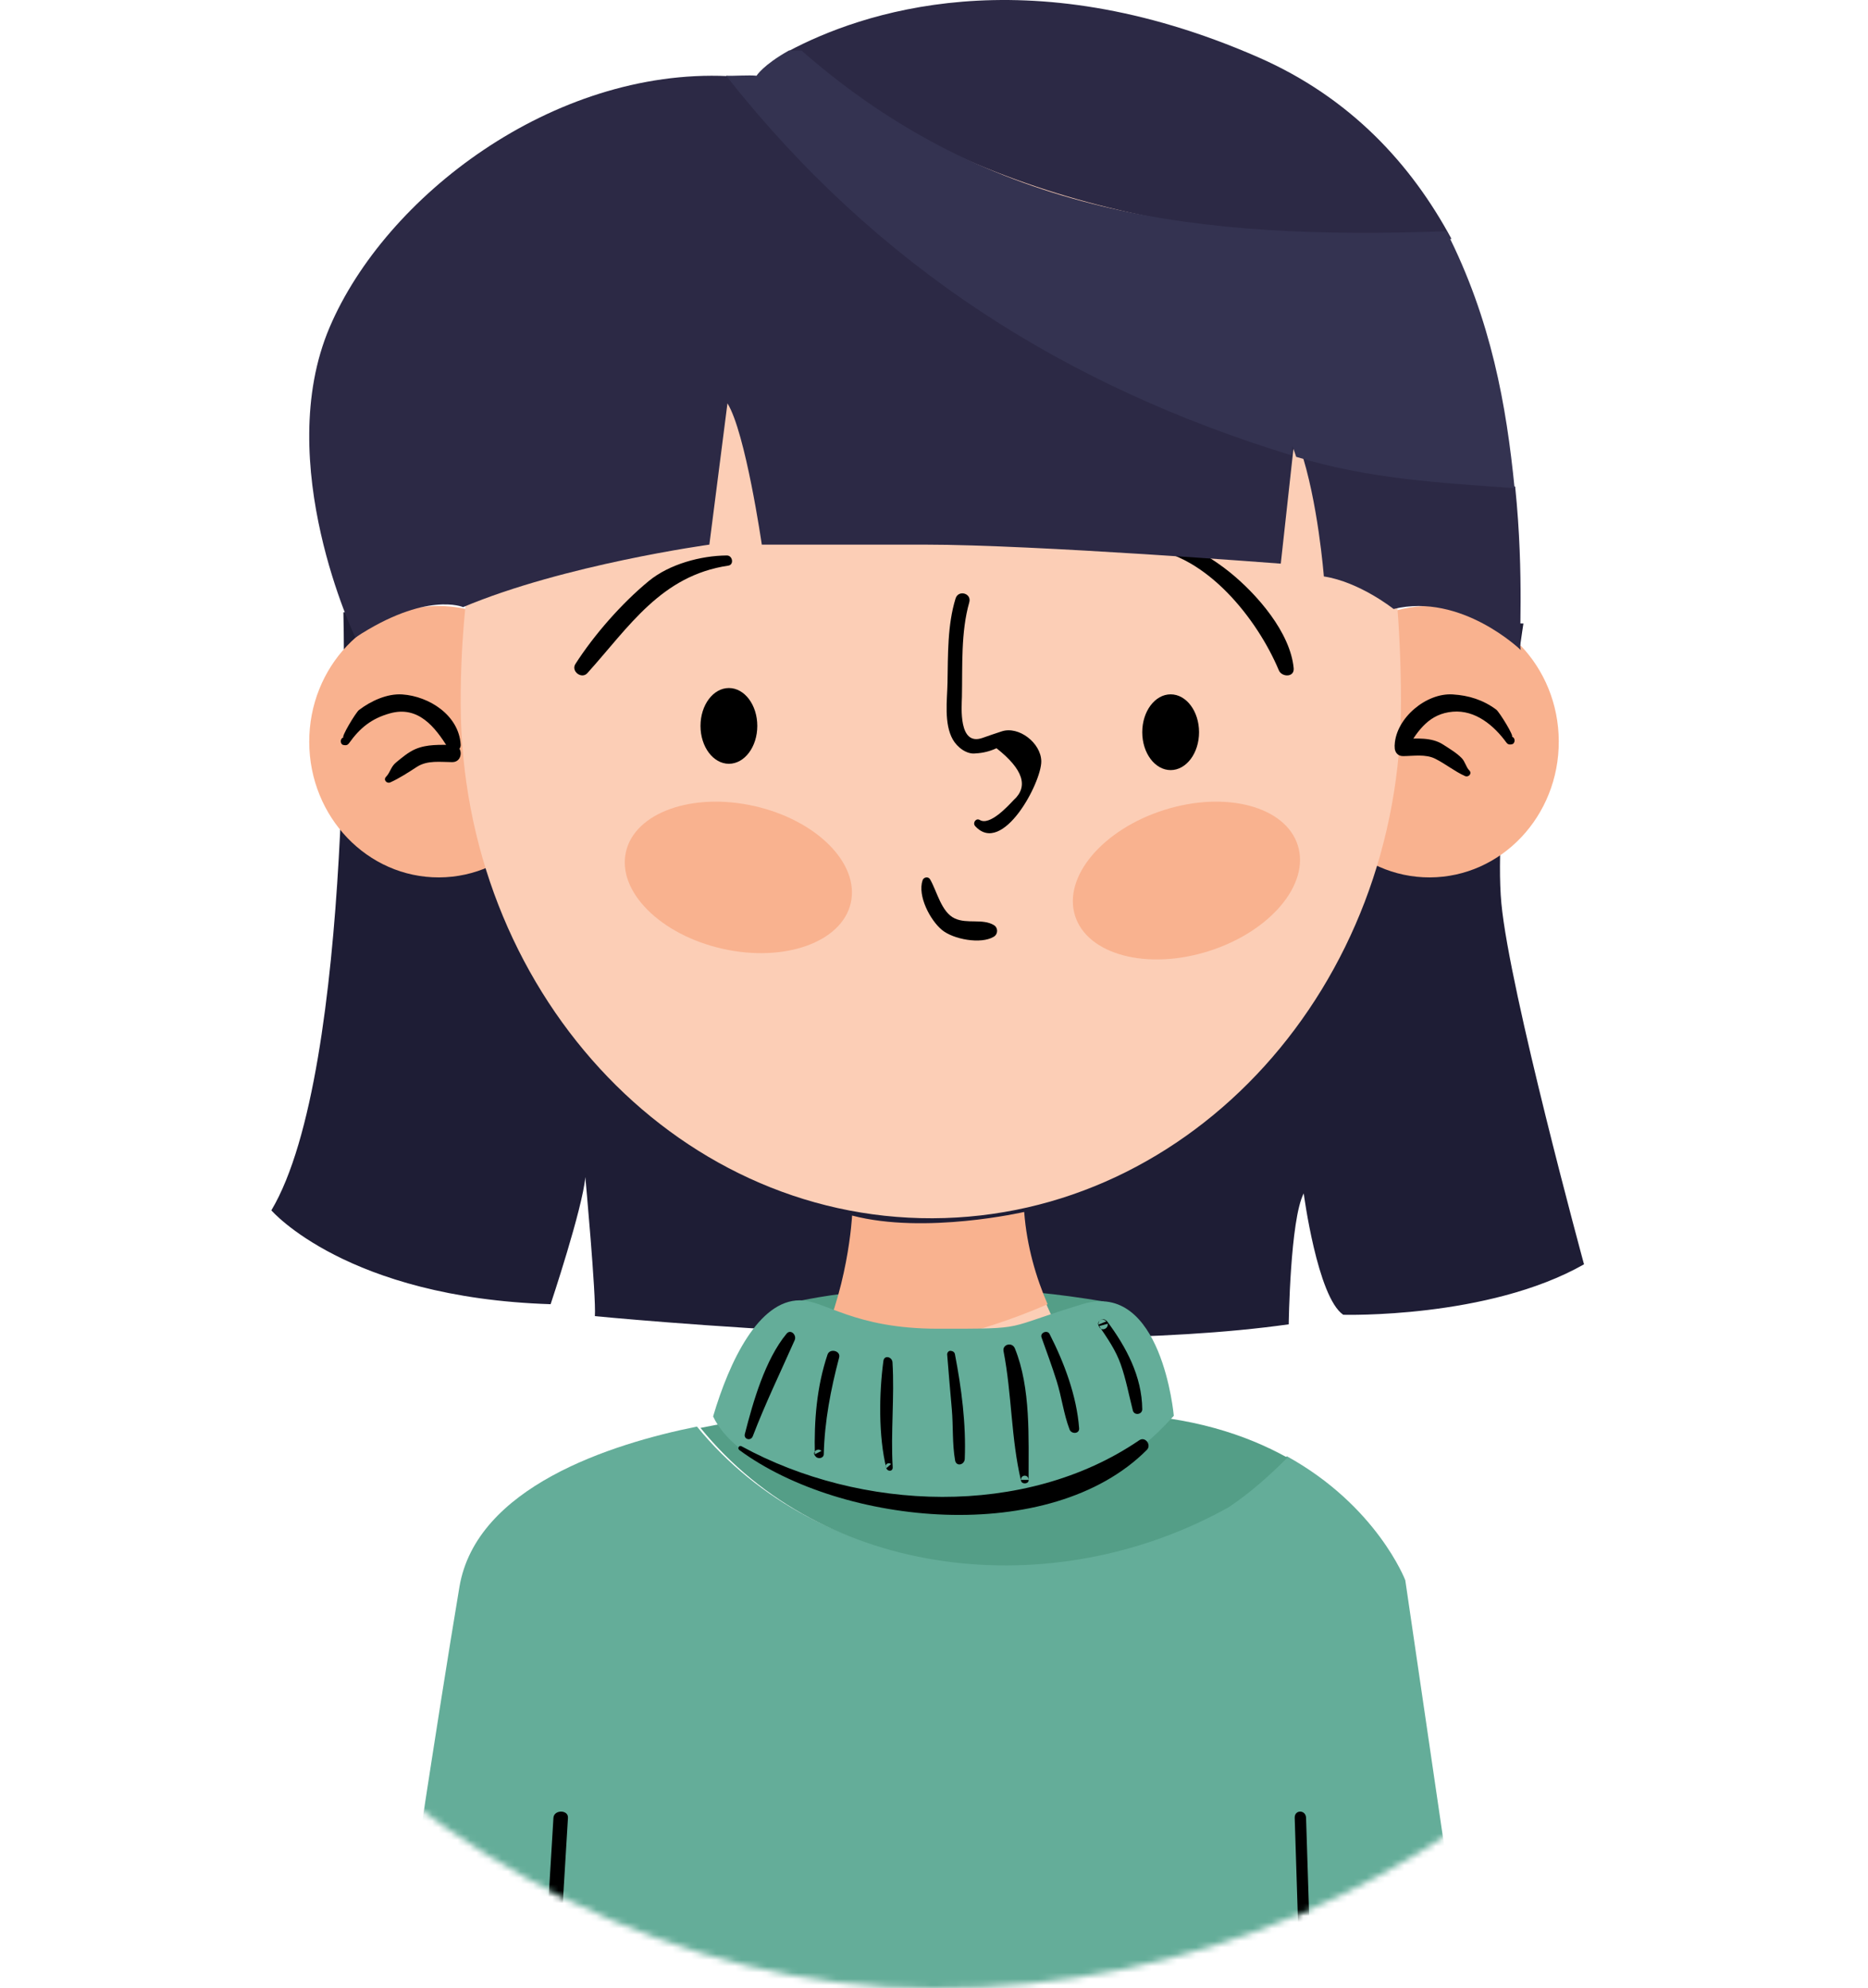 <?xml version="1.0" encoding="UTF-8"?>
<svg width="296px" height="315px" viewBox="0 0 296 315" version="1.1" xmlns="http://www.w3.org/2000/svg" xmlns:xlink="http://www.w3.org/1999/xlink">
    <title>avatar/blackhair</title>
    <defs>
        <rect id="path-1" x="0" y="0" width="296" height="296" rx="148"></rect>
    </defs>
    <g id="avatar/blackhair" stroke="none" stroke-width="1" fill="none" fill-rule="evenodd">
        <g id="Fill-75-+-Fill-83-+-Fill-84-Mask" transform="translate(0, 19)">
            <mask id="mask-2" fill="white">
                <use xlink:href="#path-1"></use>
            </mask>
            <g id="Mask"></g>
            <path d="M222.68,231.346 C222.68,231.346 218.196,219.584 203.914,211.701 C201.004,214.594 197.983,217.263 194.572,219.529 C166.461,235.11 129.937,230.884 110.439,207 C96.779,209.755 75.461,216.561 72.8,232.41 C69.24,253.632 64,288.692 64,288.692 C64,288.692 150.944,328.006 231,288.131 L222.68,231.346" id="Fill-75" fill="#64AD99" mask="url(#mask-2)"></path>
            <path d="M88.303,297.017 C88.867,287.672 89.431,278.327 89.998,268.982 C90.075,267.671 87.778,267.674 87.697,268.982 C87.133,278.327 86.566,287.672 86.002,297.017 C85.922,298.331 88.223,298.324 88.303,297.017" id="Fill-83" fill="#000000" mask="url(#mask-2)"></path>
            <path d="M207.844,297.018 C207.55,287.671 207.253,278.327 206.956,268.983 C206.914,267.674 205.114,267.67 205.156,268.983 C205.453,278.327 205.747,287.671 206.047,297.018 C206.086,298.324 207.886,298.331 207.844,297.018" id="Fill-84" fill="#000000" mask="url(#mask-2)"></path>
        </g>
        <g id="Group-6" transform="translate(42.469, 0)">
            <path d="M11.946,97 C11.946,97 13.778,169.508 0.531,191.745 C0.531,191.745 12.427,205.587 44.782,206.614 C44.782,206.614 49.849,191.441 50.281,186.471 C50.281,186.471 52.009,205.266 51.795,208.505 C51.795,208.505 122.212,215.417 161.739,209.801 C161.739,209.801 161.957,193.169 164.117,189.063 C164.117,189.063 166.277,205.48 170.379,208.29 C170.379,208.29 193.331,208.937 208.531,200.296 C208.531,200.296 196.732,156.986 195.436,143.106 C194.14,129.229 198.93,98.776 198.93,98.776" id="Fill-70" fill="#1E1D35"></path>
            <path d="M83.792,206.18 C83.781,206.242 103.181,201.244 132.405,206.18 L142.531,224.278 L74.531,225 L83.792,206.18" id="Fill-71" fill="#549E87"></path>
            <path d="M47.531,117.431 C47.572,129.307 38.423,138.962 27.104,139 C15.782,139.041 6.572,129.444 6.531,117.569 C6.493,105.7 15.635,96.041 26.961,96 C38.276,95.962 47.493,105.559 47.531,117.431" id="Fill-72" fill="#F9B28F"></path>
            <path d="M204.531,117.431 C204.572,129.304 195.425,138.962 184.102,139 C172.783,139.038 163.572,129.444 163.531,117.572 C163.493,105.696 172.636,96.038 183.962,96 C195.278,95.962 204.493,105.559 204.531,117.431" id="Fill-73" fill="#F9B28F"></path>
            <path d="M152.237,238.774 C155.63,236.501 158.635,233.825 161.531,230.924 C154.929,227.253 146.24,224.418 134.892,224 L79.937,224.473 C79.937,224.473 75.129,224.863 68.531,226.21 C87.93,250.159 124.268,254.397 152.237,238.774" id="Fill-74" fill="#549E87"></path>
            <path d="M79.531,224.049 C79.531,224.049 86.722,233.066 106.202,233 C125.683,232.933 134.531,223.569 134.531,223.569 C134.531,223.569 127.59,216.939 123.08,206 C111.854,211.125 99.272,214.002 86.636,214.629 C84.852,218.161 82.535,221.483 79.531,224.049" id="Fill-76" fill="#FCCEB6"></path>
            <path d="M92.551,192.571 C92.551,192.571 91.958,204.722 86.531,215 C99.36,214.392 112.133,211.598 123.531,206.622 C121.695,202.366 120.243,197.462 119.821,192 C119.821,192 104.137,195.61 92.551,192.571" id="Fill-77" fill="#F9B28F"></path>
            <path d="M179.531,111.055 C179.685,156.174 146.451,192.862 105.306,193 C64.159,193.137 30.687,156.676 30.531,111.558 C30.383,66.442 50.413,18.218 104.717,18 C165.864,17.757 179.379,65.94 179.531,111.055" id="Fill-78" fill="#FCCEB6"></path>
            <path d="M11.971,118.028 C12.016,118.034 12.064,118.041 12.112,118.048 C12.418,118.097 12.641,118.014 12.827,117.757 C14.565,115.314 16.404,113.82 19.338,113.006 C23.791,111.769 26.464,115.155 28.532,118.495 C29.068,119.358 30.597,119.074 30.528,117.951 C30.236,113.304 25.543,110.31 21.286,110.015 C18.867,109.849 16.283,111.062 14.414,112.483 C13.916,112.86 11.477,116.915 11.971,116.839 C11.384,116.929 11.384,117.941 11.971,118.028" id="Fill-79" fill="#000000"></path>
            <path d="M19.384,123.943 C20.839,123.286 22.251,122.358 23.591,121.489 C25.279,120.404 27.295,120.734 29.208,120.738 C30.972,120.741 30.972,117.987 29.208,118.001 C27.188,118.015 25.223,117.876 23.335,118.683 C22.238,119.152 21.182,120.056 20.266,120.811 C19.454,121.482 19.374,122.375 18.704,123.06 C18.228,123.544 18.825,124.197 19.384,123.943" id="Fill-80" fill="#000000"></path>
            <path d="M197.091,116.728 C197.59,116.8 195.119,112.792 194.624,112.42 C192.541,110.877 190.293,110.174 187.73,110.012 C183.499,109.747 178.766,113.766 178.533,117.954 C178.467,119.063 179.997,119.366 180.53,118.494 C182.303,115.605 184.049,113.071 187.73,112.75 C191.324,112.44 194.28,114.954 196.235,117.644 C196.421,117.895 196.641,117.985 196.95,117.937 C196.998,117.93 197.047,117.919 197.091,117.912 C197.672,117.816 197.682,116.81 197.091,116.728" id="Fill-81" fill="#000000"></path>
            <path d="M190.358,122.056 C189.818,121.51 189.71,120.684 189.15,120.103 C188.329,119.26 187.2,118.606 186.228,117.969 C184.341,116.737 181.987,117.031 179.847,117.031 C178.092,117.027 178.092,119.796 179.847,119.785 C181.505,119.775 183.423,119.435 184.94,120.194 C186.57,121.006 188.017,122.2 189.676,122.945 C190.23,123.194 190.836,122.543 190.358,122.056" id="Fill-82" fill="#000000"></path>
            <path d="M106.174,210.503 C92.767,210.503 88.301,206 84.263,206 C77.748,206 73.126,215.604 70.531,224.391 C73.741,231.412 87.868,238.279 102.573,237.991 C117.277,237.703 130.577,238.717 143.531,224.294 C143.531,224.294 141.638,202.809 129.096,206.597 C116.094,210.524 120.879,210.503 106.174,210.503" id="Fill-85" fill="#64AD99"></path>
            <path d="M77.531,115 C77.531,118.313 75.516,121 73.031,121 C70.545,121 68.531,118.313 68.531,115 C68.531,111.684 70.545,109 73.031,109 C75.516,109 77.531,111.684 77.531,115" id="Fill-86" fill="#000000"></path>
            <path d="M147.531,116 C147.531,119.313 145.517,122 143.032,122 C140.545,122 138.531,119.313 138.531,116 C138.531,112.684 140.545,110 143.032,110 C145.517,110 147.531,112.684 147.531,116" id="Fill-87" fill="#000000"></path>
            <path d="M103.714,139.474 C102.908,141.936 104.905,145.747 106.774,147.31 C108.558,148.803 112.962,149.641 115.01,148.397 C115.698,147.978 115.711,146.971 115.01,146.552 C113.222,145.485 110.784,146.414 108.817,145.499 C106.686,144.509 106.015,141.215 104.915,139.316 C104.618,138.81 103.886,138.947 103.714,139.474" id="Fill-88" fill="#000000"></path>
            <path d="M112.055,130.872 C116.386,135.639 122.571,123.967 122.531,120.603 C122.494,117.723 118.978,114.97 116.259,115.867 C115.237,116.2 114.216,116.547 113.201,116.908 C109.367,118.238 109.921,111.946 109.955,110.409 C110.055,105.533 109.771,100.144 111.12,95.425 C111.531,93.985 109.39,93.394 108.95,94.81 C107.647,99.02 107.754,103.773 107.671,108.169 C107.617,110.918 107.086,114.65 108.519,117.169 C109.207,118.376 110.713,119.561 112.152,119.352 C113.297,119.293 114.393,119.022 115.435,118.537 C119.645,121.854 120.547,124.593 118.153,126.744 C117.194,127.765 114.353,130.855 112.783,129.903 C112.185,129.542 111.601,130.367 112.055,130.872" id="Fill-89" fill="#000000"></path>
            <path d="M138.816,85.322 C138.661,85.596 138.563,85.778 138.535,86.091 C138.482,86.587 138.959,86.903 139.384,86.945 C148.7,87.883 156.781,98.084 160.165,106.176 C160.635,107.311 162.664,107.336 162.524,105.857 C161.987,100.164 156.697,94.134 152.435,90.684 C149.929,88.653 146.84,86.836 143.884,85.553 C142.793,85.079 142.161,84.984 141.041,85.072 C139.314,85.209 140.641,86.551 139.953,85.322 C139.711,84.893 139.054,84.893 138.816,85.322" id="Fill-90" fill="#000000"></path>
            <path d="M72.707,88 C68.577,88.027 63.604,89.372 60.358,92.031 C56.078,95.545 51.668,100.568 48.705,105.199 C47.981,106.33 49.689,107.654 50.607,106.636 C57.218,99.298 62.277,91.192 72.929,89.61 C73.881,89.47 73.625,87.993 72.707,88" id="Fill-91" fill="#000000"></path>
            <path d="M187.531,37.853 C181.183,26.063 171.557,15.48 156.895,9.065 C119.94,-7.097 93.778,2.092 82.531,8.073 C111.636,32.156 149.28,39.143 187.531,37.853" id="Fill-92" fill="#2C2945"></path>
            <path d="M167.306,91.322 C172.975,92.186 178.356,96.477 178.356,96.477 C189.123,93.858 198.531,103 198.531,103 C198.119,102.468 199.112,91.533 197.619,77.077 C186.097,76.283 174.672,74.223 163.531,71 C166.388,79.371 167.306,91.322 167.306,91.322" id="Fill-93" fill="#2C2945"></path>
            <path d="M72.874,12.056 C45.105,10.792 18.578,31.154 9.765,51.846 C0.595,73.369 13.836,101 13.836,101 C25.077,93.62 30.915,96.182 30.915,96.182 C46.911,89.44 69.934,86.282 69.934,86.282 L72.802,63.899 C75.666,68.493 78.245,86.282 78.245,86.282 C78.245,86.282 86.841,86.282 104.171,86.282 C121.5,86.282 160.481,89.295 160.481,89.295 L162.531,70.69 C127.875,60.645 96.042,39.811 72.874,12.056" id="Fill-94" fill="#2C2945"></path>
            <path d="M82.531,8.007 C78.392,10.339 77.415,12 77.415,12 C76.261,11.868 73.741,12.053 72.589,12 C96.528,42.357 126.362,61.151 162.171,72.138 L162.324,70.676 C162.533,71.222 162.732,71.791 162.921,72.375 C174.56,75.889 185.494,76.474 197.531,77.34 C196.241,64.335 193.857,50.673 186.72,36.635 C147.475,38.037 114.392,34.165 84.531,8.007 L82.531,8.007 Z" id="Fill-95" fill="#343351"></path>
            <path d="M92.348,143.029 C90.944,149.269 81.826,152.527 71.986,150.299 C62.149,148.075 55.309,141.213 56.713,134.97 C58.118,128.729 67.235,125.476 77.076,127.7 C86.912,129.924 93.752,136.785 92.348,143.029" id="Fill-96" fill="#F9B28F"></path>
            <path d="M163.178,133.922 C165.128,140.097 158.801,147.602 149.053,150.684 C139.312,153.763 129.827,151.254 127.884,145.08 C125.933,138.901 132.26,131.399 142.005,128.317 C151.75,125.235 161.231,127.747 163.178,133.922" id="Fill-97" fill="#F9B28F"></path>
            <path d="M74.689,229.722 C90.962,241.732 123.968,245.032 139.261,229.692 C140.029,228.923 139.008,227.516 138.055,228.168 C119.938,240.532 93.872,239.412 75.042,229.127 C74.634,228.903 74.332,229.458 74.689,229.722" id="Fill-98" fill="#000000"></path>
            <path d="M76.814,227.535 C78.801,222.339 81.211,217.379 83.456,212.308 C83.811,211.496 82.819,210.503 82.173,211.284 C78.781,215.373 76.868,222.044 75.558,227.177 C75.34,228.038 76.513,228.329 76.814,227.535" id="Fill-99" fill="#000000"></path>
            <path d="M86.627,230.545 C86.665,230.598 86.707,230.652 86.749,230.706 C87.13,231.218 88.048,231.029 88.064,230.39 C88.193,225.146 89.161,220.144 90.502,215.048 C90.776,213.988 89.008,213.554 88.658,214.597 C86.94,219.71 86.521,225.089 86.65,230.39 C87.005,230.211 87.363,230.03 87.713,229.851 C87.652,229.818 87.591,229.78 87.534,229.743 C86.982,229.427 86.269,230.06 86.627,230.545" id="Fill-100" fill="#000000"></path>
            <path d="M97.913,232.432 C97.934,232.487 97.952,232.541 97.973,232.596 C98.174,233.158 99.029,233.158 98.987,232.439 C98.654,226.903 99.29,221.326 98.954,215.821 C98.897,214.945 97.646,214.621 97.514,215.599 C96.815,220.784 96.725,227.53 97.973,232.596 C98.225,232.374 98.48,232.153 98.732,231.931 C98.678,231.907 98.624,231.88 98.576,231.856 C98.264,231.703 97.745,231.962 97.913,232.432" id="Fill-101" fill="#000000"></path>
            <path d="M107.618,214.584 C107.84,217.486 108.107,220.373 108.356,223.275 C108.59,225.963 108.41,228.706 108.872,231.355 C109.049,232.387 110.366,232.087 110.405,231.117 C110.627,225.545 109.892,219.966 108.848,214.539 C108.785,214.211 108.518,214.039 108.251,214.015 C108.209,214.011 108.164,214.008 108.125,214.001 C107.867,213.98 107.594,214.284 107.618,214.584" id="Fill-102" fill="#000000"></path>
            <path d="M119.324,234.307 C119.316,234.355 119.309,234.403 119.301,234.451 C119.708,234.451 120.111,234.451 120.522,234.451 C120.496,227.843 120.899,219.868 118.34,213.604 C117.915,212.566 116.336,212.961 116.551,214.064 C117.874,220.834 117.73,227.919 119.324,234.602 C119.472,235.214 120.607,235.087 120.522,234.451 C120.514,234.403 120.507,234.355 120.499,234.307 C120.403,233.602 119.42,233.602 119.324,234.307" id="Fill-103" fill="#000000"></path>
            <path d="M122.568,211.873 C123.39,214.174 124.233,216.455 124.968,218.788 C125.765,221.317 126.069,223.986 127.014,226.469 C127.304,227.225 128.598,227.19 128.528,226.263 C128.136,221.128 126.171,215.892 123.845,211.338 C123.488,210.638 122.306,211.128 122.568,211.873" id="Fill-104" fill="#000000"></path>
            <path d="M131.563,209.887 C131.63,210.07 131.683,210.229 131.817,210.374 C132.269,210.855 133.051,210.476 133.065,209.85 C133.065,209.806 133.065,209.755 133.065,209.711 C132.613,209.836 132.158,209.958 131.7,210.083 C133.025,212.029 134.332,213.907 135.122,216.148 C135.965,218.544 136.413,221.001 137.039,223.451 C137.249,224.297 138.541,224.115 138.531,223.248 C138.477,218.026 135.978,213.383 132.968,209.335 C132.56,208.79 131.583,208.905 131.603,209.711 C131.603,209.755 131.603,209.806 131.606,209.85 C132.021,209.677 132.436,209.501 132.851,209.329 C132.71,209.19 132.549,209.136 132.372,209.068 C131.917,208.892 131.395,209.43 131.563,209.887" id="Fill-105" fill="#000000"></path>
        </g>
    </g>
</svg>
